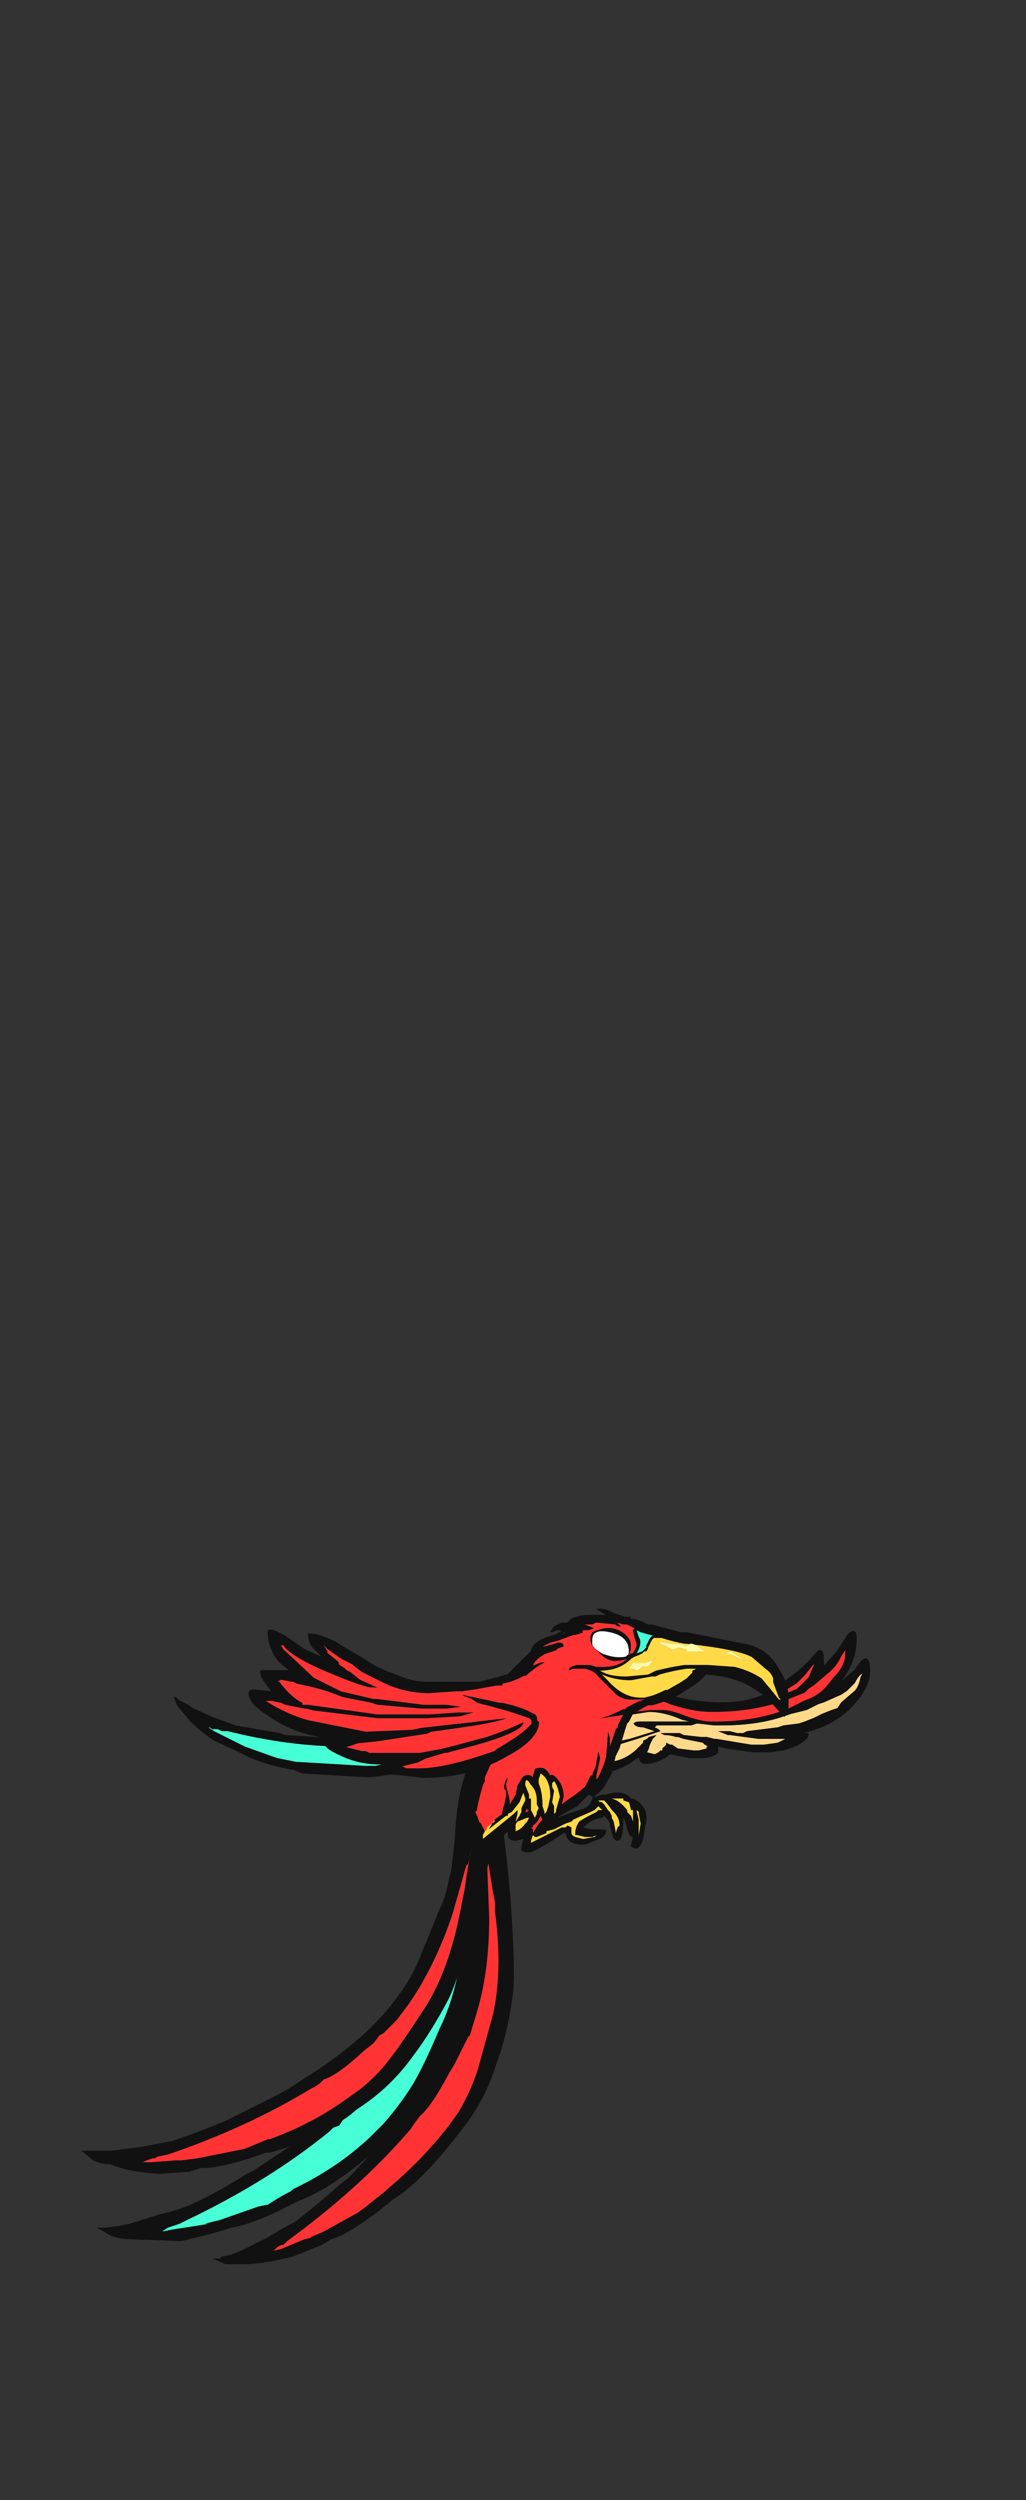 <?xml version="1.0" encoding="UTF-8" standalone="no"?>
<svg xmlns:ffdec="https://www.free-decompiler.com/flash" xmlns:xlink="http://www.w3.org/1999/xlink" ffdec:objectType="frame" height="454.7px" width="186.65px" xmlns="http://www.w3.org/2000/svg">
  <rect width="100%" height="100%" fill="#333333" stroke="none"/>
  <g transform="matrix(1.0, 0.0, 0.0, 1.0, 78.3, 324.25)">
    <use ffdec:characterId="232" ffdec:characterName="a_PhoenixPlume3" height="27.3" transform="matrix(1.0, 0.0, 0.0, 1.0, -46.7, -28.3)" width="74.55" xlink:href="#sprite0"/>
    <use ffdec:characterId="230" ffdec:characterName="a_PhoenixTail3" height="101.15" transform="matrix(1.0, 0.0, 0.0, 1.0, -63.5, -13.25)" width="80.15" xlink:href="#sprite1"/>
    <use ffdec:characterId="228" ffdec:characterName="a_PhoenixWingL3" height="25.9" transform="matrix(1.0, 0.0, 0.0, 1.0, 27.15, -27.6)" width="52.85" xlink:href="#sprite2"/>
    <use ffdec:characterId="246" ffdec:characterName="a_PhoenixBody1" height="41.3" transform="matrix(1.0, 0.0, 0.0, 1.0, 7.1, -28.65)" width="32.2" xlink:href="#sprite3"/>
    <use ffdec:characterId="244" ffdec:characterName="a_PhoenixHead1" height="19.95" transform="matrix(1.0, 0.0, 0.0, 1.0, 21.75, -31.6)" width="43.4" xlink:href="#sprite4"/>
    <use ffdec:characterId="226" ffdec:characterName="a_PhoenixWingR3" height="26.95" transform="matrix(1.0, 0.0, 0.0, 1.0, -33.1, -27.85)" width="53.9" xlink:href="#sprite5"/>
  </g>
  <defs>
    <g id="sprite0" transform="matrix(1.0, 0.0, 0.0, 1.0, 0.0, 0.0)">
      <use ffdec:characterId="231" height="3.9" transform="matrix(7.0, 0.0, 0.0, 7.0, 0.0, 0.0)" width="10.65" xlink:href="#shape0"/>
    </g>
    <g id="shape0" transform="matrix(1.0, 0.0, 0.0, 1.0, 0.0, 0.0)">
      <path d="M10.65 0.0 Q10.4 0.5 9.15 1.65 8.0 2.75 7.65 3.0 7.0 3.35 6.5 3.55 5.8 3.85 5.05 3.9 L3.35 3.8 3.1 3.7 3.05 3.7 Q2.3 3.55 1.9 3.35 L1.6 3.2 1.05 2.95 Q0.55 2.6 0.35 2.35 L0.1 2.05 Q0.05 1.95 0.0 1.8 0.05 1.8 0.15 1.9 L0.35 2.0 0.5 2.1 1.05 2.35 Q1.35 2.45 1.6 2.55 L2.75 2.75 2.9 2.8 3.65 2.85 4.4 2.85 Q5.9 2.85 6.9 2.4 7.3 2.25 7.7 1.95 L8.4 1.45 8.65 1.25 9.45 0.45 Q9.75 0.35 10.65 0.0 M9.3 0.95 L8.6 1.6 Q7.75 2.35 6.95 2.7 L6.55 2.8 6.5 2.8 6.2 2.9 6.1 2.9 5.95 2.95 5.75 3.0 4.75 3.05 4.55 3.1 4.45 3.1 Q3.0 3.1 1.4 2.7 L1.25 2.7 1.15 2.65 1.0 2.65 Q0.95 2.6 0.9 2.6 L1.05 2.7 1.85 3.1 2.55 3.35 2.7 3.4 3.2 3.5 3.25 3.5 4.95 3.6 5.25 3.6 Q5.7 3.5 6.15 3.35 L7.2 2.9 Q7.95 2.5 8.75 1.65 L8.85 1.5 9.0 1.35 9.6 0.7 9.35 0.95 9.3 0.95" fill="#111111" fill-rule="evenodd" stroke="none"/>
      <path d="M9.3 0.95 L9.35 0.95 9.6 0.7 9.0 1.35 8.85 1.5 8.75 1.65 Q7.95 2.5 7.2 2.9 L6.15 3.35 Q5.7 3.5 5.25 3.6 L4.95 3.6 3.25 3.5 3.2 3.5 2.7 3.4 2.55 3.35 1.85 3.1 1.05 2.7 0.9 2.6 Q0.95 2.6 1.0 2.65 L1.15 2.65 1.25 2.7 1.4 2.7 Q3.0 3.1 4.45 3.1 L4.55 3.1 4.75 3.05 5.75 3.0 5.95 2.95 6.1 2.9 6.2 2.9 6.5 2.8 6.55 2.8 6.95 2.7 Q7.75 2.35 8.6 1.6 L9.3 0.95" fill="#46ffd6" fill-rule="evenodd" stroke="none"/>
    </g>
    <g id="sprite1" transform="matrix(1.0, 0.0, 0.0, 1.0, 63.35, 13.3)">
      <use ffdec:characterId="229" height="14.45" transform="matrix(7.0, 0.0, 0.0, 7.0, -63.35, -13.3)" width="11.45" xlink:href="#shape1"/>
    </g>
    <g id="shape1" transform="matrix(1.0, 0.0, 0.0, 1.0, 9.05, 1.9)">
      <path d="M1.6 -0.65 L1.55 0.2 Q1.7 0.9 1.4 3.3 1.1 5.5 0.85 6.1 0.5 7.05 0.15 7.7 L-1.25 9.4 Q-2.3 10.35 -3.15 10.75 L-3.5 10.9 -3.6 10.95 Q-4.55 11.45 -5.15 11.55 L-5.3 11.6 -5.65 11.7 -6.45 11.9 -7.8 11.85 Q-8.05 11.85 -8.3 11.75 L-8.65 11.55 -8.4 11.55 -8.05 11.5 -7.8 11.45 -7.0 11.2 Q-6.55 11.1 -6.2 10.95 -5.45 10.6 -4.75 10.15 L-4.55 10.05 -3.65 9.45 Q-3.2 9.1 -2.85 8.85 L0.35 3.75 0.45 3.3 0.65 1.5 Q0.7 0.45 0.9 -0.15 1.15 -1.1 1.85 -1.85 1.95 -1.75 2.0 -1.65 1.8 -1.25 1.6 -0.65 M0.95 2.4 L-1.25 7.8 Q-1.9 8.55 -2.25 8.75 L-2.35 8.9 -2.5 8.95 -2.6 9.05 Q-4.2 10.35 -6.3 11.35 L-6.5 11.45 -6.8 11.55 -6.95 11.65 -6.7 11.6 -6.05 11.5 -5.75 11.45 -5.85 11.45 -5.45 11.35 -4.45 11.0 -4.2 10.95 Q-3.9 10.75 -3.6 10.6 L-3.55 10.55 Q-2.4 10.0 -1.55 9.2 L-1.2 8.85 Q-0.8 8.4 -0.45 7.85 -0.15 7.35 0.25 6.4 0.8 5.3 0.9 3.65 L0.95 2.4" fill="#111111" fill-rule="evenodd" stroke="none"/>
      <path d="M0.95 2.4 L0.9 3.65 Q0.8 5.3 0.25 6.4 -0.15 7.35 -0.45 7.85 -0.8 8.4 -1.2 8.85 L-1.55 9.2 Q-2.4 10.0 -3.55 10.55 L-3.6 10.6 Q-3.9 10.75 -4.2 10.95 L-4.45 11.0 -5.45 11.35 -5.85 11.45 -5.75 11.45 -6.05 11.5 -6.7 11.6 -6.95 11.65 -6.8 11.55 -6.5 11.45 -6.3 11.35 Q-4.2 10.35 -2.6 9.05 L-2.5 8.95 -2.35 8.9 -2.25 8.75 Q-1.9 8.55 -1.25 7.8 L0.95 2.4" fill="#46ffd6" fill-rule="evenodd" stroke="none"/>
      <path d="M1.4 -0.05 L1.65 0.05 Q1.9 0.65 2.1 2.95 2.25 5.05 2.15 5.6 2.0 6.6 1.75 7.25 1.45 8.25 0.8 9.05 0.0 10.1 -0.7 10.65 L-1.0 10.85 -1.05 10.9 Q-1.85 11.55 -2.4 11.8 L-2.55 11.85 -2.8 12.0 -3.55 12.3 Q-4.35 12.5 -4.8 12.5 L-5.3 12.5 -5.65 12.35 -5.45 12.35 -5.4 12.3 -5.15 12.25 -4.9 12.15 -4.2 11.8 Q-3.8 11.55 -3.5 11.4 -2.85 10.9 -2.3 10.4 L-2.1 10.25 -0.8 8.85 Q0.5 7.25 0.9 5.9 1.05 5.35 1.1 4.65 1.15 3.9 1.2 3.5 L1.2 3.1 1.05 1.4 Q0.9 0.45 0.95 -0.15 1.05 -1.1 1.55 -1.9 L1.65 -1.75 Q1.55 -1.35 1.5 -0.75 L1.4 -0.05 M1.5 2.1 L1.5 2.2 1.55 3.5 Q1.55 4.95 1.2 6.05 L1.05 6.55 1.0 6.6 0.65 7.3 0.5 7.55 Q0.05 8.4 -0.25 8.65 L-0.4 8.85 -0.5 9.0 Q-1.75 10.45 -3.5 11.75 L-3.7 11.9 -3.8 12.0 -3.85 12.0 -3.95 12.05 -4.05 12.15 -3.85 12.1 -3.25 11.85 -3.05 11.8 -3.1 11.8 -2.75 11.65 -1.85 11.15 -1.65 11.0 -1.15 10.6 -1.1 10.55 Q-0.2 9.8 0.5 8.9 L0.75 8.55 Q1.05 8.05 1.25 7.45 L1.65 6.0 Q1.9 4.85 1.7 3.35 L1.7 3.1 1.65 2.85 1.45 1.6 1.5 2.1" fill="#111111" fill-rule="evenodd" stroke="none"/>
      <path d="M1.5 2.1 L1.45 1.6 1.65 2.85 1.7 3.1 1.7 3.35 Q1.9 4.85 1.65 6.0 L1.25 7.45 Q1.05 8.05 0.75 8.55 L0.5 8.9 Q-0.2 9.8 -1.1 10.55 L-1.15 10.6 -1.65 11.0 -1.85 11.15 -2.75 11.65 -3.1 11.8 -3.05 11.8 -3.25 11.85 -3.85 12.1 -4.05 12.15 -3.95 12.05 -3.85 12.0 -3.8 12.0 -3.7 11.9 -3.5 11.75 Q-1.75 10.45 -0.5 9.0 L-0.4 8.85 -0.25 8.65 Q0.05 8.4 0.5 7.55 L0.65 7.3 1.0 6.6 1.05 6.55 1.2 6.05 Q1.55 4.95 1.55 3.5 L1.5 2.2 1.5 2.1" fill="#ff3333" fill-rule="evenodd" stroke="none"/>
      <path d="M1.6 0.0 Q1.75 -0.15 1.8 0.15 1.85 0.85 1.3 3.05 0.75 5.1 0.5 5.6 0.05 6.45 -0.4 7.05 -1.0 7.9 -1.85 8.45 -2.95 9.2 -3.8 9.5 L-4.15 9.6 -4.25 9.6 Q-5.2 9.95 -5.8 10.0 L-5.95 10.0 -6.25 10.1 -7.05 10.15 Q-7.85 10.1 -8.3 9.9 -8.55 9.9 -8.75 9.8 L-9.05 9.55 -8.25 9.55 -7.5 9.45 -6.7 9.3 Q-5.95 9.05 -5.25 8.75 L-4.15 8.2 Q-3.65 7.95 -3.3 7.7 -1.6 6.65 -0.8 5.5 -0.45 5.05 -0.2 4.4 L0.25 3.3 0.4 2.95 0.8 1.25 Q0.95 0.3 1.2 -0.25 1.6 -1.1 2.3 -1.7 L2.4 -1.55 1.9 -0.65 1.6 0.0 M1.0 2.1 L0.95 2.15 0.6 3.4 Q0.15 4.75 -0.55 5.75 L-0.85 6.15 -1.2 6.5 -1.3 6.55 -1.45 6.75 -1.7 6.95 Q-2.4 7.6 -2.75 7.7 L-2.85 7.8 -3.0 7.9 -3.1 7.95 Q-4.75 8.95 -6.8 9.65 L-7.05 9.7 -7.15 9.75 -7.2 9.75 -7.35 9.8 -7.45 9.85 -7.25 9.85 -6.6 9.8 -6.45 9.8 -6.05 9.75 -4.8 9.5 -4.2 9.25 -4.15 9.25 Q-3.05 8.85 -2.15 8.2 L-1.8 7.95 Q-1.3 7.55 -0.95 7.05 -0.65 6.65 -0.1 5.8 0.5 4.85 0.8 3.3 L0.9 2.8 Q1.0 2.15 1.1 1.6 L1.05 1.9 1.0 2.1" fill="#111111" fill-rule="evenodd" stroke="none"/>
      <path d="M1.0 2.1 L1.05 1.9 1.1 1.6 Q1.0 2.15 0.9 2.8 L0.8 3.3 Q0.5 4.85 -0.1 5.8 -0.65 6.65 -0.95 7.05 -1.3 7.55 -1.8 7.95 L-2.15 8.2 Q-3.05 8.85 -4.15 9.25 L-4.2 9.25 -4.8 9.5 -6.05 9.75 -6.45 9.8 -6.6 9.8 -7.25 9.85 -7.45 9.85 -7.35 9.8 -7.2 9.75 -7.15 9.75 -7.05 9.7 -6.8 9.65 Q-4.75 8.95 -3.1 7.95 L-3.0 7.9 -2.85 7.8 -2.75 7.7 Q-2.4 7.6 -1.7 6.95 L-1.45 6.75 -1.3 6.55 -1.2 6.5 -0.85 6.15 -0.55 5.75 Q0.15 4.75 0.6 3.4 L0.95 2.15 1.0 2.1" fill="#ff3333" fill-rule="evenodd" stroke="none"/>
    </g>
    <g id="sprite2" transform="matrix(1.0, 0.0, 0.0, 1.0, 0.0, 0.0)">
      <use ffdec:characterId="227" height="3.7" transform="matrix(7.0, 0.0, 0.0, 7.0, 0.0, 0.0)" width="7.55" xlink:href="#shape2"/>
    </g>
    <g id="shape2" transform="matrix(1.0, 0.0, 0.0, 1.0, 0.0, 0.0)">
      <path d="M7.35 1.1 L7.3 1.2 Q7.25 1.45 7.15 1.55 L6.8 1.85 6.7 2.0 6.55 2.05 6.3 2.15 6.1 2.25 5.85 2.35 5.7 2.4 5.3 2.45 5.15 2.5 4.35 2.6 4.25 2.65 4.1 2.65 3.9 2.6 3.6 2.6 3.85 2.7 3.9 2.7 4.65 2.8 5.35 2.8 5.15 2.9 4.8 2.95 4.45 2.95 3.55 2.8 3.5 2.8 3.3 2.75 3.15 2.75 2.7 2.7 2.6 2.65 2.1 2.65 2.2 2.7 Q2.35 2.7 2.5 2.75 L2.55 2.75 2.7 2.8 3.2 2.9 3.25 2.95 3.35 3.0 3.3 3.0 3.3 3.05 3.1 3.1 2.95 3.1 2.55 3.05 2.4 2.95 2.35 2.95 2.25 2.9 2.25 2.95 2.15 3.05 2.15 3.1 2.1 3.1 2.05 3.15 1.95 3.2 1.75 3.15 1.8 3.05 Q1.8 3.0 1.85 2.9 L1.9 2.8 2.0 2.7 1.8 2.75 1.75 2.8 1.65 2.85 1.65 2.9 1.45 3.1 Q1.1 3.4 0.7 3.4 0.4 3.4 0.25 2.95 0.15 2.7 0.15 2.45 0.15 2.35 0.2 2.15 L0.3 1.85 Q0.3 1.75 0.45 1.6 L0.6 1.55 Q0.45 1.65 0.4 1.7 0.3 1.8 0.3 2.0 L0.3 2.15 Q0.35 2.3 0.5 2.3 L1.8 2.1 Q2.2 2.1 2.65 2.3 L2.85 2.35 1.55 2.35 Q1.45 2.35 1.4 2.4 1.45 2.5 1.65 2.5 L1.95 2.6 1.3 2.8 0.6 2.95 0.7 2.95 0.85 3.0 1.5 2.8 2.1 2.6 2.05 2.55 1.95 2.5 2.0 2.45 2.9 2.45 3.05 2.4 3.5 2.45 3.7 2.45 Q4.65 2.45 5.35 2.2 L5.5 2.15 5.9 2.05 6.2 1.9 6.35 1.85 6.8 1.65 6.95 1.55 7.15 1.35 Q7.25 1.15 7.35 1.1" fill="#ffd98a" fill-rule="evenodd" stroke="none"/>
      <path d="M7.55 1.05 Q7.55 1.5 7.0 2.05 6.5 2.5 5.8 2.65 L5.95 2.65 5.95 2.7 Q5.95 2.8 5.7 2.95 5.5 3.05 5.3 3.1 L4.95 3.15 4.5 3.15 3.8 3.05 3.6 3.0 3.6 3.15 Q3.55 3.25 3.25 3.3 L2.85 3.3 2.35 3.2 Q2.05 3.45 1.7 3.45 1.6 3.45 1.55 3.35 L1.55 3.3 1.5 3.3 Q1.0 3.7 0.4 3.7 L0.3 3.7 0.2 3.65 Q0.25 3.55 0.45 3.5 0.2 3.4 0.1 3.0 0.0 2.75 0.0 2.45 0.0 1.55 0.7 1.25 L0.55 1.45 0.85 1.35 0.85 1.3 1.0 1.3 Q1.4 1.3 1.8 1.45 L1.8 1.4 1.85 1.4 2.3 1.65 Q2.95 1.85 3.75 1.85 4.4 1.85 5.0 1.55 L5.65 1.05 Q5.85 0.9 6.15 0.55 6.35 0.35 6.35 0.8 L6.35 0.9 6.7 0.5 6.95 0.1 Q7.2 -0.15 7.2 0.2 7.2 0.8 6.8 1.3 L7.15 1.0 Q7.4 0.6 7.5 0.75 7.55 0.8 7.55 1.05 M7.35 1.1 Q7.25 1.15 7.15 1.35 L6.95 1.55 6.8 1.65 6.35 1.85 6.2 1.9 5.9 2.05 5.5 2.15 5.35 2.2 Q4.65 2.45 3.7 2.45 L3.5 2.45 3.05 2.4 2.9 2.45 2.0 2.45 1.95 2.5 2.05 2.55 2.1 2.6 1.5 2.8 0.85 3.0 0.7 2.95 0.6 2.95 1.3 2.8 1.95 2.6 1.65 2.5 Q1.45 2.5 1.4 2.4 1.45 2.35 1.55 2.35 L2.85 2.35 2.65 2.3 Q2.2 2.1 1.8 2.1 L0.5 2.3 Q0.35 2.3 0.3 2.15 L0.3 2.0 Q0.3 1.8 0.4 1.7 0.45 1.65 0.6 1.55 L0.45 1.6 Q0.3 1.75 0.3 1.85 L0.2 2.15 Q0.15 2.35 0.15 2.45 0.15 2.7 0.25 2.95 0.4 3.4 0.7 3.4 1.1 3.4 1.45 3.1 L1.65 2.9 1.65 2.85 1.75 2.8 1.8 2.75 2.0 2.7 1.9 2.8 1.85 2.9 Q1.8 3.0 1.8 3.05 L1.75 3.15 1.95 3.2 2.05 3.15 2.1 3.1 2.15 3.1 2.15 3.05 2.25 2.95 2.25 2.9 2.35 2.95 2.4 2.95 2.55 3.05 2.95 3.1 3.1 3.1 3.3 3.05 3.3 3.0 3.35 3.0 3.25 2.95 3.2 2.9 2.7 2.8 2.55 2.75 2.5 2.75 Q2.35 2.7 2.2 2.7 L2.1 2.65 2.6 2.65 2.7 2.7 3.15 2.75 3.3 2.75 3.5 2.8 3.55 2.8 4.45 2.95 4.8 2.95 5.15 2.9 5.35 2.8 4.65 2.8 3.9 2.7 3.85 2.7 3.6 2.6 3.9 2.6 4.1 2.65 4.25 2.65 4.35 2.6 5.15 2.5 5.3 2.45 5.7 2.4 5.85 2.35 6.1 2.25 6.3 2.15 6.55 2.05 6.7 2.0 6.8 1.85 7.15 1.55 Q7.25 1.45 7.3 1.2 L7.35 1.1 M6.8 0.65 Q6.7 0.9 6.45 1.1 L6.1 1.4 5.95 1.5 5.85 1.6 5.6 1.7 Q4.65 2.1 3.5 2.1 L3.4 2.1 Q2.95 2.1 2.35 1.9 L1.75 1.65 1.2 1.5 Q0.8 1.5 0.6 1.7 0.45 1.85 0.45 2.0 L0.45 2.1 0.65 2.15 1.4 2.1 1.85 2.05 2.2 2.05 Q2.35 2.05 2.75 2.2 3.15 2.35 3.45 2.35 L3.5 2.35 Q4.6 2.35 5.45 2.0 L5.85 1.8 Q6.15 1.7 6.35 1.5 L6.4 1.45 6.6 1.2 Q6.9 0.9 6.9 0.6 L6.9 0.5 6.8 0.65 M6.05 0.9 L5.85 1.15 5.65 1.35 5.1 1.7 4.9 1.8 5.05 1.75 5.65 1.5 5.95 1.2 6.1 0.85 6.05 0.9" fill="#111111" fill-rule="evenodd" stroke="none"/>
      <path d="M6.8 0.65 L6.9 0.5 6.9 0.6 Q6.9 0.9 6.6 1.2 L6.4 1.45 6.35 1.5 Q6.15 1.7 5.85 1.8 L5.45 2.0 Q4.6 2.35 3.5 2.35 L3.45 2.35 Q3.15 2.35 2.75 2.2 2.35 2.05 2.2 2.05 L1.85 2.05 1.4 2.1 0.65 2.15 0.45 2.1 0.45 2.0 Q0.45 1.85 0.6 1.7 0.8 1.5 1.2 1.5 L1.75 1.65 2.35 1.9 Q2.95 2.1 3.4 2.1 L3.5 2.1 Q4.65 2.1 5.6 1.7 L5.85 1.6 5.95 1.5 6.1 1.4 6.45 1.1 Q6.7 0.9 6.8 0.65 M6.1 0.85 L5.95 1.2 5.65 1.5 5.05 1.75 4.9 1.8 5.1 1.7 5.65 1.35 5.85 1.15 6.05 0.9 6.1 0.85" fill="#ff3333" fill-rule="evenodd" stroke="none"/>
    </g>
    <g id="sprite3" transform="matrix(1.0, 0.0, 0.0, 1.0, 16.1, 20.65)">
      <use ffdec:characterId="245" height="5.9" transform="matrix(7.0, 0.0, 0.0, 7.0, -16.1, -20.65)" width="4.6" xlink:href="#shape3"/>
    </g>
    <g id="shape3" transform="matrix(1.0, 0.0, 0.0, 1.0, 2.3, 2.95)">
      <path d="M-1.65 2.1 L-1.45 1.95 -1.45 1.9 Q-1.35 1.55 -1.35 1.45 L-1.35 1.35 -1.4 1.3 Q-1.4 1.1 -1.3 1.0 L-1.35 1.2 -1.3 1.4 Q-1.25 1.55 -1.25 1.7 L-1.1 1.45 -1.05 1.2 -0.95 1.05 Q-0.95 1.0 -0.85 0.95 -0.75 0.9 -0.65 1.0 L-0.65 0.95 -0.6 0.8 Q-0.6 0.75 -0.45 0.75 -0.3 0.75 -0.2 0.95 -0.15 0.9 -0.05 1.0 0.15 1.2 0.15 1.5 L0.1 1.7 0.3 1.55 0.45 1.45 0.7 1.25 0.85 0.95 0.9 0.95 0.9 0.9 Q1.0 0.7 1.0 0.6 L1.05 0.3 1.1 0.5 1.0 0.95 1.0 1.05 1.05 1.0 1.2 0.65 1.25 0.45 1.3 -0.2 1.35 -0.05 1.35 0.2 1.5 -0.25 1.55 -0.3 1.55 -0.35 1.65 -0.55 1.75 -0.7 1.8 -0.75 1.8 -0.8 1.85 -0.8 1.9 -1.0 2.0 -1.2 2.0 -1.5 1.95 -1.55 1.95 -1.75 1.85 -2.0 1.55 -2.35 Q1.4 -2.6 1.25 -2.65 L1.2 -2.7 1.1 -2.75 0.95 -2.75 0.95 -2.8 0.8 -2.8 0.45 -2.7 0.4 -2.7 0.0 -2.55 -0.2 -2.5 -0.4 -2.4 Q-0.3 -2.4 -0.2 -2.45 L-0.15 -2.45 0.0 -2.5 0.05 -2.5 Q0.15 -2.5 0.15 -2.4 L0.0 -2.35 -0.05 -2.3 -0.35 -2.2 -0.5 -2.1 -0.6 -2.0 -1.0 -1.2 -1.0 -1.1 -1.15 -0.8 -1.45 0.0 -1.9 1.0 -1.9 1.1 -1.95 1.2 Q-2.05 1.55 -2.1 1.8 L-2.1 1.85 -2.15 1.9 -2.1 2.0 -2.05 2.15 -2.0 2.2 -1.9 2.4 -1.95 2.5 -1.95 2.6 -1.15 1.95 -1.05 1.85 -1.05 1.95 -1.1 2.15 -1.0 2.0 -0.95 1.9 -0.95 1.8 -0.85 1.6 -0.85 1.55 -0.9 1.4 -1.0 1.65 -1.2 1.9 -1.3 1.95 -1.3 2.0 -1.35 2.0 -1.8 2.35 -1.65 2.1 M1.05 -2.95 L1.15 -2.9 Q1.3 -2.85 1.45 -2.75 L1.85 -2.3 Q2.15 -1.95 2.15 -1.45 L2.15 -1.25 Q2.15 -1.15 2.1 -0.95 L2.05 -0.85 2.05 -0.8 1.95 -0.65 1.85 -0.45 1.8 -0.4 1.75 -0.25 1.6 0.25 1.5 0.45 1.4 0.9 1.2 1.25 Q1.0 1.5 0.9 1.5 L0.8 1.45 0.5 1.75 0.05 2.0 0.0 2.05 0.1 2.0 0.7 1.8 Q0.8 1.75 0.85 1.65 L0.9 1.55 0.9 1.5 1.0 1.5 Q1.1 1.45 1.2 1.45 L1.25 1.45 Q1.7 1.3 1.9 1.55 L1.95 1.55 Q2.15 1.65 2.2 1.75 2.3 1.85 2.3 2.1 L2.25 2.4 Q2.2 2.85 2.0 2.85 L1.9 2.8 1.9 2.75 1.95 2.55 Q1.85 2.55 1.8 2.35 L1.75 2.15 1.7 2.05 Q1.7 2.65 1.55 2.65 1.45 2.65 1.4 2.45 L1.35 2.25 1.35 2.2 1.3 2.1 1.2 2.0 1.15 2.05 Q0.9 2.1 0.85 2.15 L0.65 2.3 0.85 2.35 1.05 2.35 Q1.3 2.35 1.25 2.4 1.25 2.5 1.1 2.6 L0.95 2.65 Q0.75 2.75 0.65 2.75 0.4 2.75 0.3 2.65 0.2 2.55 0.2 2.45 L0.15 2.45 Q-0.6 2.95 -0.75 2.95 -0.9 2.95 -0.95 2.9 L-0.95 2.8 -0.9 2.6 -1.1 2.65 Q-1.25 2.65 -1.3 2.55 L-1.3 2.4 Q-1.75 2.85 -2.0 2.85 -2.1 2.85 -2.1 2.65 L-2.15 2.5 -2.15 2.4 -2.2 2.25 -2.25 2.2 -2.3 2.0 -2.3 1.8 Q-2.3 1.45 -2.1 0.9 L-1.75 0.0 -1.35 -0.9 -1.2 -1.35 -1.1 -1.5 -1.05 -1.7 Q-0.95 -1.9 -0.8 -2.15 L-0.7 -2.25 Q-0.7 -2.55 -0.1 -2.7 L0.1 -2.8 0.15 -2.75 0.35 -2.85 0.75 -2.9 0.9 -2.9 1.05 -2.95 M-0.75 1.55 L-0.7 1.55 -0.7 1.85 -0.6 2.05 -0.55 1.95 -0.55 1.9 -0.5 1.8 -0.55 1.7 -0.55 1.6 Q-0.55 1.35 -0.7 1.2 -0.85 0.95 -0.85 1.2 L-0.75 1.45 -0.75 1.55 M-0.15 1.15 L-0.15 1.25 -0.1 1.35 -0.15 1.65 -0.1 1.75 -0.1 1.95 -0.05 1.9 -0.05 1.85 0.05 1.5 0.0 1.3 Q-0.05 1.15 -0.1 1.1 L-0.15 1.15 M-0.5 1.15 L-0.45 1.3 Q-0.4 1.5 -0.4 1.75 L-0.35 1.9 -0.35 1.95 -0.3 1.9 -0.25 1.75 -0.2 1.5 Q-0.2 1.05 -0.45 0.9 L-0.5 1.05 -0.5 1.15 M-0.45 2.0 Q-0.55 2.2 -0.65 2.25 L-0.65 2.3 -0.7 2.3 -0.65 2.35 -0.65 2.45 -0.5 2.2 -0.4 2.1 -0.45 2.0 M-0.6 2.55 L-0.65 2.5 -0.7 2.65 -0.7 2.7 0.1 2.3 0.2 2.3 0.25 2.25 0.35 2.3 0.35 2.45 Q0.35 2.5 0.45 2.55 L0.65 2.6 0.95 2.55 1.0 2.5 0.9 2.55 0.7 2.55 0.5 2.5 0.45 2.5 0.45 2.45 Q0.45 2.3 0.55 2.15 0.7 2.05 0.9 1.95 L1.0 1.9 1.05 1.85 1.15 1.85 1.05 1.75 0.95 1.85 0.85 1.9 Q0.5 2.05 0.4 2.1 L0.35 2.15 0.2 2.2 -0.1 2.35 -0.3 2.4 -0.3 2.45 -0.55 2.55 -0.6 2.55 M-0.8 1.8 L-0.85 1.9 -0.8 1.9 -0.75 1.85 -0.8 1.85 -0.8 1.8 M-0.75 2.05 L-0.8 2.05 -1.05 2.15 Q-1.1 2.2 -1.1 2.25 L-1.1 2.4 Q-0.95 2.35 -0.85 2.2 L-0.8 2.15 -0.75 2.05 M1.7 1.6 L1.7 1.55 1.4 1.55 Q1.6 1.6 1.8 1.85 L1.8 1.9 1.9 2.0 1.95 2.15 1.95 1.85 1.9 1.85 1.85 1.65 1.7 1.6 M1.1 1.65 Q1.1 1.6 1.2 1.7 L1.3 1.85 1.35 1.9 1.4 2.0 1.4 2.05 1.45 2.15 1.5 2.4 1.5 2.45 1.55 2.3 1.6 2.25 Q1.6 2.05 1.45 1.9 L1.4 1.85 Q1.3 1.7 1.2 1.6 L1.05 1.6 1.1 1.65 M2.05 1.9 L2.1 2.1 2.1 2.5 2.15 2.2 2.1 1.95 2.1 1.9 2.05 1.85 2.05 1.9" fill="#111111" fill-rule="evenodd" stroke="none"/>
      <path d="M-1.9 2.4 L-2.0 2.2 -2.05 2.15 -2.1 2.0 -2.15 1.9 -2.1 1.85 -2.1 1.8 Q-2.05 1.55 -1.95 1.2 L-1.9 1.1 -1.9 1.0 -1.45 0.0 -1.15 -0.8 -1.0 -1.1 -1.0 -1.2 -0.6 -2.0 -0.5 -2.1 -0.35 -2.2 -0.05 -2.3 0.0 -2.35 0.15 -2.4 Q0.15 -2.5 0.05 -2.5 L0.0 -2.5 -0.15 -2.45 -0.2 -2.45 Q-0.3 -2.4 -0.4 -2.4 L-0.2 -2.5 0.0 -2.55 0.4 -2.7 0.45 -2.7 0.8 -2.8 0.95 -2.8 0.95 -2.75 1.1 -2.75 1.2 -2.7 1.25 -2.65 Q1.4 -2.6 1.55 -2.35 L1.85 -2.0 1.95 -1.75 1.95 -1.55 2.0 -1.5 2.0 -1.2 1.9 -1.0 1.85 -0.8 1.8 -0.8 1.8 -0.75 1.75 -0.7 1.65 -0.55 1.55 -0.35 1.55 -0.3 1.5 -0.25 1.35 0.2 1.35 -0.05 1.3 -0.2 1.25 0.45 1.2 0.65 1.05 1.0 1.0 1.05 1.0 0.95 1.1 0.5 1.05 0.3 1.0 0.6 Q1.0 0.7 0.9 0.9 L0.9 0.95 0.85 0.95 0.7 1.25 0.45 1.45 0.3 1.55 0.1 1.7 0.15 1.5 Q0.15 1.2 -0.05 1.0 -0.15 0.9 -0.2 0.95 -0.3 0.75 -0.45 0.75 -0.6 0.75 -0.6 0.8 L-0.65 0.95 -0.65 1.0 Q-0.75 0.9 -0.85 0.95 -0.95 1.0 -0.95 1.05 L-1.05 1.2 -1.1 1.45 -1.25 1.7 Q-1.25 1.55 -1.3 1.4 L-1.35 1.2 -1.3 1.0 Q-1.4 1.1 -1.4 1.3 L-1.35 1.35 -1.35 1.45 Q-1.35 1.55 -1.45 1.9 L-1.45 1.95 -1.65 2.1 -1.65 2.15 -1.85 2.3 -1.85 2.35 -1.9 2.4 M-0.45 2.0 L-0.4 2.1 -0.5 2.2 -0.65 2.45 -0.65 2.35 -0.7 2.3 -0.65 2.3 -0.65 2.25 Q-0.55 2.2 -0.45 2.0 M-0.8 1.8 L-0.8 1.85 -0.75 1.85 -0.8 1.9 -0.85 1.9 -0.8 1.8" fill="#ff3333" fill-rule="evenodd" stroke="none"/>
      <path d="M-1.65 2.1 L-1.8 2.35 -1.35 2.0 -1.3 2.0 -1.3 1.95 -1.2 1.9 -1.0 1.65 -0.9 1.4 -0.85 1.55 -0.85 1.6 -0.95 1.8 -0.95 1.9 -1.0 2.0 -1.1 2.15 -1.05 1.95 -1.05 1.85 -1.15 1.95 -1.95 2.6 -1.95 2.5 -1.9 2.4 -1.85 2.35 -1.85 2.3 -1.65 2.15 -1.65 2.1 M-0.5 1.15 L-0.5 1.05 -0.45 0.9 Q-0.2 1.05 -0.2 1.5 L-0.25 1.75 -0.3 1.9 -0.35 1.95 -0.35 1.9 -0.4 1.75 Q-0.4 1.5 -0.45 1.3 L-0.5 1.15 M-0.15 1.15 L-0.1 1.1 Q-0.05 1.15 0.0 1.3 L0.05 1.5 -0.05 1.85 -0.05 1.9 -0.1 1.95 -0.1 1.75 -0.15 1.65 -0.1 1.35 -0.15 1.25 -0.15 1.15 M-0.75 1.55 L-0.75 1.45 -0.85 1.2 Q-0.85 0.95 -0.7 1.2 -0.55 1.35 -0.55 1.6 L-0.55 1.7 -0.5 1.8 -0.55 1.9 -0.55 1.95 -0.6 2.05 -0.7 1.85 -0.7 1.55 -0.75 1.55 M-0.6 2.55 L-0.55 2.55 -0.3 2.45 -0.3 2.4 -0.1 2.35 0.2 2.2 0.35 2.15 0.4 2.1 Q0.5 2.05 0.85 1.9 L0.95 1.85 1.05 1.75 1.15 1.85 1.05 1.85 1.0 1.9 0.9 1.95 Q0.7 2.05 0.55 2.15 0.45 2.3 0.45 2.45 L0.45 2.5 0.5 2.5 0.7 2.55 0.9 2.55 1.0 2.5 0.95 2.55 0.65 2.6 0.45 2.55 Q0.35 2.5 0.35 2.45 L0.35 2.3 0.25 2.25 0.2 2.3 0.1 2.3 -0.7 2.7 -0.7 2.65 -0.65 2.5 -0.6 2.55 M2.05 1.9 L2.05 1.85 2.1 1.9 2.1 1.95 2.15 2.2 2.1 2.5 2.1 2.1 2.05 1.9 M1.1 1.65 L1.05 1.6 1.2 1.6 Q1.3 1.7 1.4 1.85 L1.45 1.9 Q1.6 2.05 1.6 2.25 L1.55 2.3 1.5 2.45 1.5 2.4 1.45 2.15 1.4 2.05 1.4 2.0 1.35 1.9 1.3 1.85 1.2 1.7 Q1.1 1.6 1.1 1.65 M1.7 1.6 L1.85 1.65 1.9 1.85 1.95 1.85 1.95 2.15 1.9 2.0 1.8 1.9 1.8 1.85 Q1.6 1.6 1.4 1.55 L1.7 1.55 1.7 1.6 M-0.75 2.05 L-0.8 2.15 -0.85 2.2 Q-0.95 2.35 -1.1 2.4 L-1.1 2.25 Q-1.1 2.2 -1.05 2.15 L-0.8 2.05 -0.75 2.05" fill="#ffda46" fill-rule="evenodd" stroke="none"/>
    </g>
    <g id="sprite4" transform="matrix(1.0, 0.0, 0.0, 1.0, 21.7, 9.8)">
      <use ffdec:characterId="243" height="2.85" transform="matrix(7.0, 0.0, 0.0, 7.0, -21.7, -9.8)" width="6.2" xlink:href="#shape4"/>
    </g>
    <g id="shape4" transform="matrix(1.0, 0.0, 0.0, 1.0, 3.1, 1.4)">
      <path d="M0.45 -0.5 L0.4 -0.5 Q0.1 -0.55 -0.2 -0.65 L-0.4 -0.65 -0.45 -0.6 -0.55 -0.4 Q-0.55 -0.35 -0.6 -0.3 L-0.65 -0.3 -0.7 -0.25 -0.8 -0.2 Q-0.95 -0.15 -1.0 -0.1 -1.3 0.2 -1.8 0.2 L-1.7 0.25 Q-1.5 0.35 -1.1 0.35 L-0.55 0.3 -0.35 0.2 Q0.05 0.1 0.4 0.05 L1.0 0.05 1.7 0.1 Q2.1 0.2 2.4 0.4 L2.65 0.7 2.85 0.95 2.9 0.95 2.85 0.9 2.7 0.5 2.7 0.4 Q2.65 0.25 2.5 0.15 L2.15 -0.15 Q1.8 -0.35 0.45 -0.5 M-2.25 -0.8 L-2.35 -0.8 -2.35 -0.75 -2.6 -0.75 -2.7 -0.8 -2.8 -0.8 -2.85 -0.85 -2.9 -0.85 -3.05 -0.8 -3.1 -0.8 -3.0 -0.95 -2.8 -1.05 -2.65 -1.05 -2.55 -1.15 Q-2.35 -1.25 -2.1 -1.25 L-1.65 -1.25 -1.9 -1.4 Q-1.7 -1.45 -1.45 -1.3 L-1.15 -1.2 -1.0 -1.2 -1.0 -1.15 Q-0.85 -1.15 -0.65 -1.05 L-0.55 -1.0 -0.45 -1.0 0.3 -0.8 0.45 -0.8 1.95 -0.5 Q2.55 -0.4 2.85 0.15 3.05 0.45 3.1 0.8 L3.1 1.25 3.0 1.4 2.8 1.2 Q2.5 0.85 2.25 0.7 1.75 0.35 0.95 0.3 0.8 0.5 0.45 0.7 L0.3 0.8 Q-0.05 1.0 -0.45 1.1 L-0.55 1.1 -0.65 1.15 -0.9 1.3 -1.0 1.3 -1.15 1.35 -1.2 1.35 -1.85 1.45 Q-1.6 1.4 -1.2 1.2 L-1.15 1.2 -1.1 1.15 -0.8 1.0 -0.65 0.95 -1.1 0.95 Q-1.3 0.9 -1.4 0.8 L-1.85 0.35 Q-1.95 0.2 -2.2 0.15 L-2.5 0.15 -2.6 0.2 -2.6 0.15 Q-2.6 0.1 -2.4 0.05 L-2.05 0.05 -1.9 0.1 -1.7 0.1 Q-1.3 0.1 -1.05 -0.15 L-1.1 -0.1 Q-1.3 -0.05 -1.4 -0.05 -1.65 -0.05 -1.85 -0.3 -2.05 -0.45 -2.05 -0.6 L-2.05 -0.7 -2.0 -0.8 Q-1.9 -0.85 -1.7 -0.9 -1.4 -0.95 -1.15 -0.75 -1.0 -0.6 -1.0 -0.5 L-1.0 -0.35 -1.05 -0.2 -1.0 -0.25 -0.95 -0.25 Q-0.85 -0.4 -0.85 -0.5 L-0.9 -0.65 -0.95 -0.85 -0.9 -0.9 -1.1 -1.0 -1.2 -1.0 -1.35 -1.05 -1.25 -0.95 -1.35 -0.95 -1.4 -1.0 -1.9 -1.05 -2.0 -1.0 -2.2 -1.0 Q-2.05 -0.95 -1.95 -0.9 L-2.1 -0.85 -2.25 -0.85 -2.25 -0.8 M0.6 0.2 L0.7 0.15 0.45 0.15 Q0.1 0.2 -0.25 0.3 L-0.35 0.35 -0.45 0.35 -1.0 0.45 Q-1.4 0.45 -1.75 0.3 L-1.6 0.45 Q-1.2 0.9 -0.75 0.9 L-0.65 0.9 -0.45 0.85 Q-0.3 0.8 -0.1 0.7 L-0.05 0.7 0.3 0.5 0.45 0.4 0.6 0.25 0.6 0.2 M-2.0 -0.6 L-2.0 -0.5 Q-2.0 -0.4 -1.75 -0.25 -1.5 -0.15 -1.3 -0.15 -1.1 -0.15 -1.1 -0.2 -1.05 -0.2 -1.05 -0.3 -1.05 -0.7 -1.55 -0.8 -2.0 -0.9 -2.0 -0.6 M-0.85 -0.85 L-0.8 -0.7 Q-0.75 -0.6 -0.75 -0.55 -0.75 -0.4 -0.85 -0.25 L-0.7 -0.3 -0.6 -0.4 -0.6 -0.45 -0.5 -0.65 -0.45 -0.7 -0.4 -0.7 -0.75 -0.8 -0.85 -0.85" fill="#111111" fill-rule="evenodd" stroke="none"/>
      <path d="M0.55 -0.5 L0.45 -0.45 0.25 -0.5 0.05 -0.5 -0.25 -0.55 -0.25 -0.5 -0.1 -0.45 Q0.05 -0.35 0.1 -0.35 L0.25 -0.4 0.45 -0.35 0.45 -0.3 1.0 -0.3 Q0.9 -0.3 0.8 -0.4 0.65 -0.5 0.55 -0.5 M0.45 -0.5 Q1.8 -0.35 2.15 -0.15 L2.5 0.15 Q2.65 0.25 2.7 0.4 L2.7 0.5 2.85 0.9 2.9 0.95 2.85 0.95 2.65 0.7 2.4 0.4 Q2.1 0.2 1.7 0.1 L1.0 0.05 0.4 0.05 Q0.05 0.1 -0.35 0.2 L-0.55 0.3 -1.1 0.35 Q-1.5 0.35 -1.7 0.25 L-1.8 0.2 Q-1.3 0.2 -1.0 -0.1 -0.95 -0.15 -0.8 -0.2 L-0.7 -0.25 -0.65 -0.3 -0.6 -0.3 Q-0.55 -0.35 -0.55 -0.4 L-0.45 -0.6 -0.4 -0.65 -0.2 -0.65 Q0.1 -0.55 0.4 -0.5 L0.45 -0.5 M1.35 -0.25 L1.35 -0.3 1.65 -0.2 2.0 -0.05 1.6 -0.3 1.35 -0.25 M0.6 0.2 L0.6 0.25 0.45 0.4 0.3 0.5 -0.05 0.7 -0.1 0.7 Q-0.3 0.8 -0.45 0.85 L-0.65 0.9 -0.75 0.9 Q-1.2 0.9 -1.6 0.45 L-1.75 0.3 Q-1.4 0.45 -1.0 0.45 L-0.45 0.35 -0.35 0.35 -0.25 0.3 Q0.1 0.2 0.45 0.15 L0.7 0.15 0.6 0.2 M-0.4 -0.1 Q-0.45 -0.05 -0.5 -0.05 L-0.65 0.0 -0.95 0.0 -1.05 0.15 -0.95 0.15 -0.85 0.2 Q-0.8 0.2 -0.7 0.1 L-0.6 0.1 Q-0.55 0.1 -0.5 0.05 L-0.35 -0.2 -0.4 -0.1" fill="#ffda46" fill-rule="evenodd" stroke="none"/>
      <path d="M0.55 -0.5 Q0.65 -0.5 0.8 -0.4 0.9 -0.3 1.0 -0.3 L0.45 -0.3 0.45 -0.35 0.25 -0.4 0.1 -0.35 Q0.05 -0.35 -0.1 -0.45 L-0.25 -0.5 -0.25 -0.55 0.05 -0.5 0.25 -0.5 0.45 -0.45 0.55 -0.5 M1.35 -0.25 L1.6 -0.3 2.0 -0.05 1.65 -0.2 1.35 -0.3 1.35 -0.25 M-0.4 -0.1 L-0.35 -0.2 -0.5 0.05 Q-0.55 0.1 -0.6 0.1 L-0.7 0.1 Q-0.8 0.2 -0.85 0.2 L-0.95 0.15 -1.05 0.15 -0.95 0.0 -0.65 0.0 -0.5 -0.05 Q-0.45 -0.05 -0.4 -0.1" fill="#fff9aa" fill-rule="evenodd" stroke="none"/>
      <path d="M-1.85 1.45 L-2.15 1.25 -2.35 1.15 -2.4 1.1 -2.4 1.05 -2.45 1.0 -2.6 0.7 -2.7 0.35 Q-2.7 0.2 -2.65 0.05 L-2.6 0.0 -2.5 -0.05 -2.45 -0.1 -2.4 -0.2 -2.3 -0.35 -2.25 -0.4 -2.25 -0.45 -2.2 -0.6 -2.2 -0.7 -2.25 -0.8 -2.25 -0.85 -2.1 -0.85 -1.95 -0.9 Q-2.05 -0.95 -2.2 -1.0 L-2.0 -1.0 -1.9 -1.05 -1.4 -1.0 -1.35 -0.95 -1.25 -0.95 -1.35 -1.05 -1.2 -1.0 -1.1 -1.0 -0.9 -0.9 -0.95 -0.85 -0.9 -0.65 -0.85 -0.5 Q-0.85 -0.4 -0.95 -0.25 L-1.0 -0.25 -1.05 -0.2 -1.0 -0.35 -1.0 -0.5 Q-1.0 -0.6 -1.15 -0.75 -1.4 -0.95 -1.7 -0.9 -1.9 -0.85 -2.0 -0.8 L-2.05 -0.7 -2.05 -0.6 Q-2.05 -0.45 -1.85 -0.3 -1.65 -0.05 -1.4 -0.05 -1.3 -0.05 -1.1 -0.1 L-1.05 -0.15 Q-1.3 0.1 -1.7 0.1 L-1.9 0.1 -2.05 0.05 -2.4 0.05 Q-2.6 0.1 -2.6 0.15 L-2.6 0.2 -2.5 0.15 -2.2 0.15 Q-1.95 0.2 -1.85 0.35 L-1.4 0.8 Q-1.3 0.9 -1.1 0.95 L-0.65 0.95 -0.8 1.0 -1.1 1.15 -1.15 1.2 -1.2 1.2 Q-1.6 1.4 -1.85 1.45" fill="#ff3333" fill-rule="evenodd" stroke="none"/>
      <path d="M-2.0 -0.6 Q-2.0 -0.9 -1.55 -0.8 -1.05 -0.7 -1.05 -0.3 -1.05 -0.2 -1.1 -0.2 -1.1 -0.15 -1.3 -0.15 -1.5 -0.15 -1.75 -0.25 -2.0 -0.4 -2.0 -0.5 L-2.0 -0.6" fill="#ffffff" fill-rule="evenodd" stroke="none"/>
      <path d="M-0.85 -0.85 L-0.75 -0.8 -0.4 -0.7 -0.45 -0.7 -0.5 -0.65 -0.6 -0.45 -0.6 -0.4 -0.7 -0.3 -0.85 -0.25 Q-0.75 -0.4 -0.75 -0.55 -0.75 -0.6 -0.8 -0.7 L-0.85 -0.85" fill="#46ffd6" fill-rule="evenodd" stroke="none"/>
    </g>
    <g id="sprite5" transform="matrix(1.0, 0.0, 0.0, 1.0, 0.0, 0.0)">
      <use ffdec:characterId="225" height="3.85" transform="matrix(7.0, 0.0, 0.0, 7.0, 0.0, 0.0)" width="7.7" xlink:href="#shape5"/>
    </g>
    <g id="shape5" transform="matrix(1.0, 0.0, 0.0, 1.0, 0.0, 0.0)">
      <path d="M7.45 2.2 Q7.5 2.25 7.5 2.3 L7.5 2.35 7.55 2.4 Q7.55 2.85 6.7 3.3 5.75 3.85 4.55 3.85 L3.65 3.75 Q3.5 3.7 3.4 3.65 L3.45 3.5 3.4 3.5 Q2.9 3.5 2.45 3.3 2.0 3.1 2.0 3.0 L2.1 2.95 Q2.15 2.9 2.3 2.85 L2.1 2.8 Q1.55 2.8 0.85 2.45 0.25 2.1 0.1 1.9 0.0 1.75 0.0 1.65 0.0 1.55 0.15 1.55 L0.6 1.6 Q0.3 1.25 0.3 1.1 0.3 1.05 0.35 1.05 L1.05 1.05 0.8 0.85 Q0.5 0.5 0.5 0.05 0.5 -0.1 0.95 0.15 L1.45 0.5 1.9 0.7 1.65 0.45 Q1.55 0.3 1.55 0.15 L1.55 0.1 1.65 0.1 Q1.8 0.1 2.25 0.3 L2.4 0.4 3.0 0.75 Q3.35 1.0 3.8 1.15 4.25 1.35 4.6 1.35 L6.0 1.35 6.4 1.25 6.75 1.15 6.9 1.1 7.0 1.1 7.0 1.05 Q7.15 1.0 7.3 0.95 L7.35 0.95 7.6 0.85 7.7 0.85 7.6 0.9 7.45 1.0 7.2 1.2 7.15 1.2 Q6.9 1.35 6.6 1.4 L6.6 1.45 6.45 1.45 5.9 1.55 5.55 1.6 5.4 1.6 4.7 1.65 Q4.1 1.65 3.55 1.4 L2.95 1.1 2.75 0.95 2.7 0.9 2.4 0.75 2.05 0.5 1.95 0.4 2.05 0.55 2.05 0.6 2.3 0.8 2.35 0.85 2.35 0.9 2.5 1.0 2.55 1.05 2.65 1.1 2.9 1.3 3.35 1.5 3.2 1.5 Q3.0 1.5 2.05 1.1 1.1 0.7 0.9 0.4 L0.85 0.4 0.9 0.5 1.7 1.25 2.4 1.6 3.25 1.8 3.35 1.8 4.55 1.95 5.15 1.95 5.5 2.0 5.55 2.0 5.15 2.05 4.5 2.05 3.35 1.95 3.2 1.9 2.45 1.75 2.05 1.6 1.7 1.5 1.25 1.4 1.15 1.35 1.1 1.35 0.85 1.3 0.75 1.35 0.8 1.35 Q1.1 1.75 1.4 1.9 L1.4 1.95 1.55 1.95 3.35 2.2 4.7 2.2 5.45 2.15 5.85 2.15 5.5 2.25 4.65 2.3 3.35 2.3 1.7 2.1 1.5 2.05 1.45 2.05 0.95 1.95 0.85 1.9 0.6 1.85 0.45 1.85 Q1.0 2.2 1.55 2.35 L3.05 2.65 4.25 2.6 4.5 2.55 6.7 2.3 Q6.35 2.45 4.75 2.65 L4.65 2.7 3.35 2.9 2.85 2.95 2.55 3.05 2.95 3.15 3.05 3.15 3.15 3.2 4.45 3.2 5.0 3.1 5.4 3.0 5.95 2.85 Q6.4 2.75 7.15 2.4 7.15 2.35 7.15 2.4 7.15 2.65 5.9 3.0 L5.15 3.2 5.1 3.2 4.6 3.35 4.4 3.45 4.0 3.55 4.1 3.6 4.45 3.6 Q5.0 3.6 5.95 3.3 L6.4 3.15 6.45 3.1 6.7 2.95 Q7.1 2.7 7.25 2.55 L7.35 2.45 7.35 2.35 7.3 2.3 6.7 2.1 5.95 1.9 5.8 1.8 5.55 1.7 5.6 1.7 6.55 1.9 6.6 1.9 Q7.05 2.0 7.25 2.1 L7.45 2.2" fill="#111111" fill-rule="evenodd" stroke="none"/>
      <path d="M7.45 2.2 L7.25 2.1 Q7.05 2.0 6.6 1.9 L6.55 1.9 5.6 1.7 5.55 1.7 5.8 1.8 5.95 1.9 6.7 2.1 7.3 2.3 7.35 2.35 7.35 2.45 7.25 2.55 Q7.1 2.7 6.7 2.95 L6.45 3.1 6.4 3.15 5.95 3.3 Q5.0 3.6 4.45 3.6 L4.1 3.6 4.0 3.55 4.4 3.45 4.6 3.35 5.1 3.2 5.15 3.2 5.9 3.0 Q7.15 2.65 7.15 2.4 7.15 2.35 7.15 2.4 6.4 2.75 5.95 2.85 L5.4 3.0 5.0 3.1 4.45 3.2 3.15 3.2 3.05 3.15 2.95 3.15 2.55 3.05 2.85 2.95 3.35 2.9 4.65 2.7 4.75 2.65 Q6.35 2.45 6.7 2.3 L4.5 2.55 4.25 2.6 3.05 2.65 1.55 2.35 Q1.0 2.2 0.45 1.85 L0.6 1.85 0.85 1.9 0.95 1.95 1.45 2.05 1.5 2.05 1.7 2.1 3.35 2.3 4.65 2.3 5.5 2.25 5.85 2.15 5.45 2.15 4.7 2.2 3.35 2.2 1.55 1.95 1.4 1.95 1.4 1.9 Q1.1 1.75 0.8 1.35 L0.75 1.35 0.85 1.3 1.1 1.35 1.15 1.35 1.25 1.4 1.7 1.5 2.05 1.6 2.45 1.75 3.2 1.9 3.35 1.95 4.5 2.05 5.15 2.05 5.55 2.0 5.5 2.0 5.15 1.95 4.55 1.95 3.35 1.8 3.25 1.8 2.4 1.6 1.7 1.25 0.9 0.5 0.85 0.4 0.9 0.4 Q1.1 0.7 2.05 1.1 3.0 1.5 3.2 1.5 L3.35 1.5 2.9 1.3 2.65 1.1 2.55 1.05 2.5 1.0 2.35 0.9 2.35 0.85 2.3 0.8 2.05 0.6 2.05 0.55 1.95 0.4 2.05 0.5 2.4 0.75 2.7 0.9 2.75 0.95 2.95 1.1 3.55 1.4 Q4.1 1.65 4.7 1.65 L5.4 1.6 5.55 1.6 5.9 1.55 6.45 1.45 6.6 1.45 6.6 1.4 Q6.9 1.35 7.15 1.2 L7.2 1.2 7.45 1.0 Q7.55 1.0 7.6 1.0 L7.65 1.1 7.6 1.15 7.6 1.55 Q7.55 1.95 7.45 2.2" fill="#ff3333" fill-rule="evenodd" stroke="none"/>
    </g>
  </defs>
</svg>
